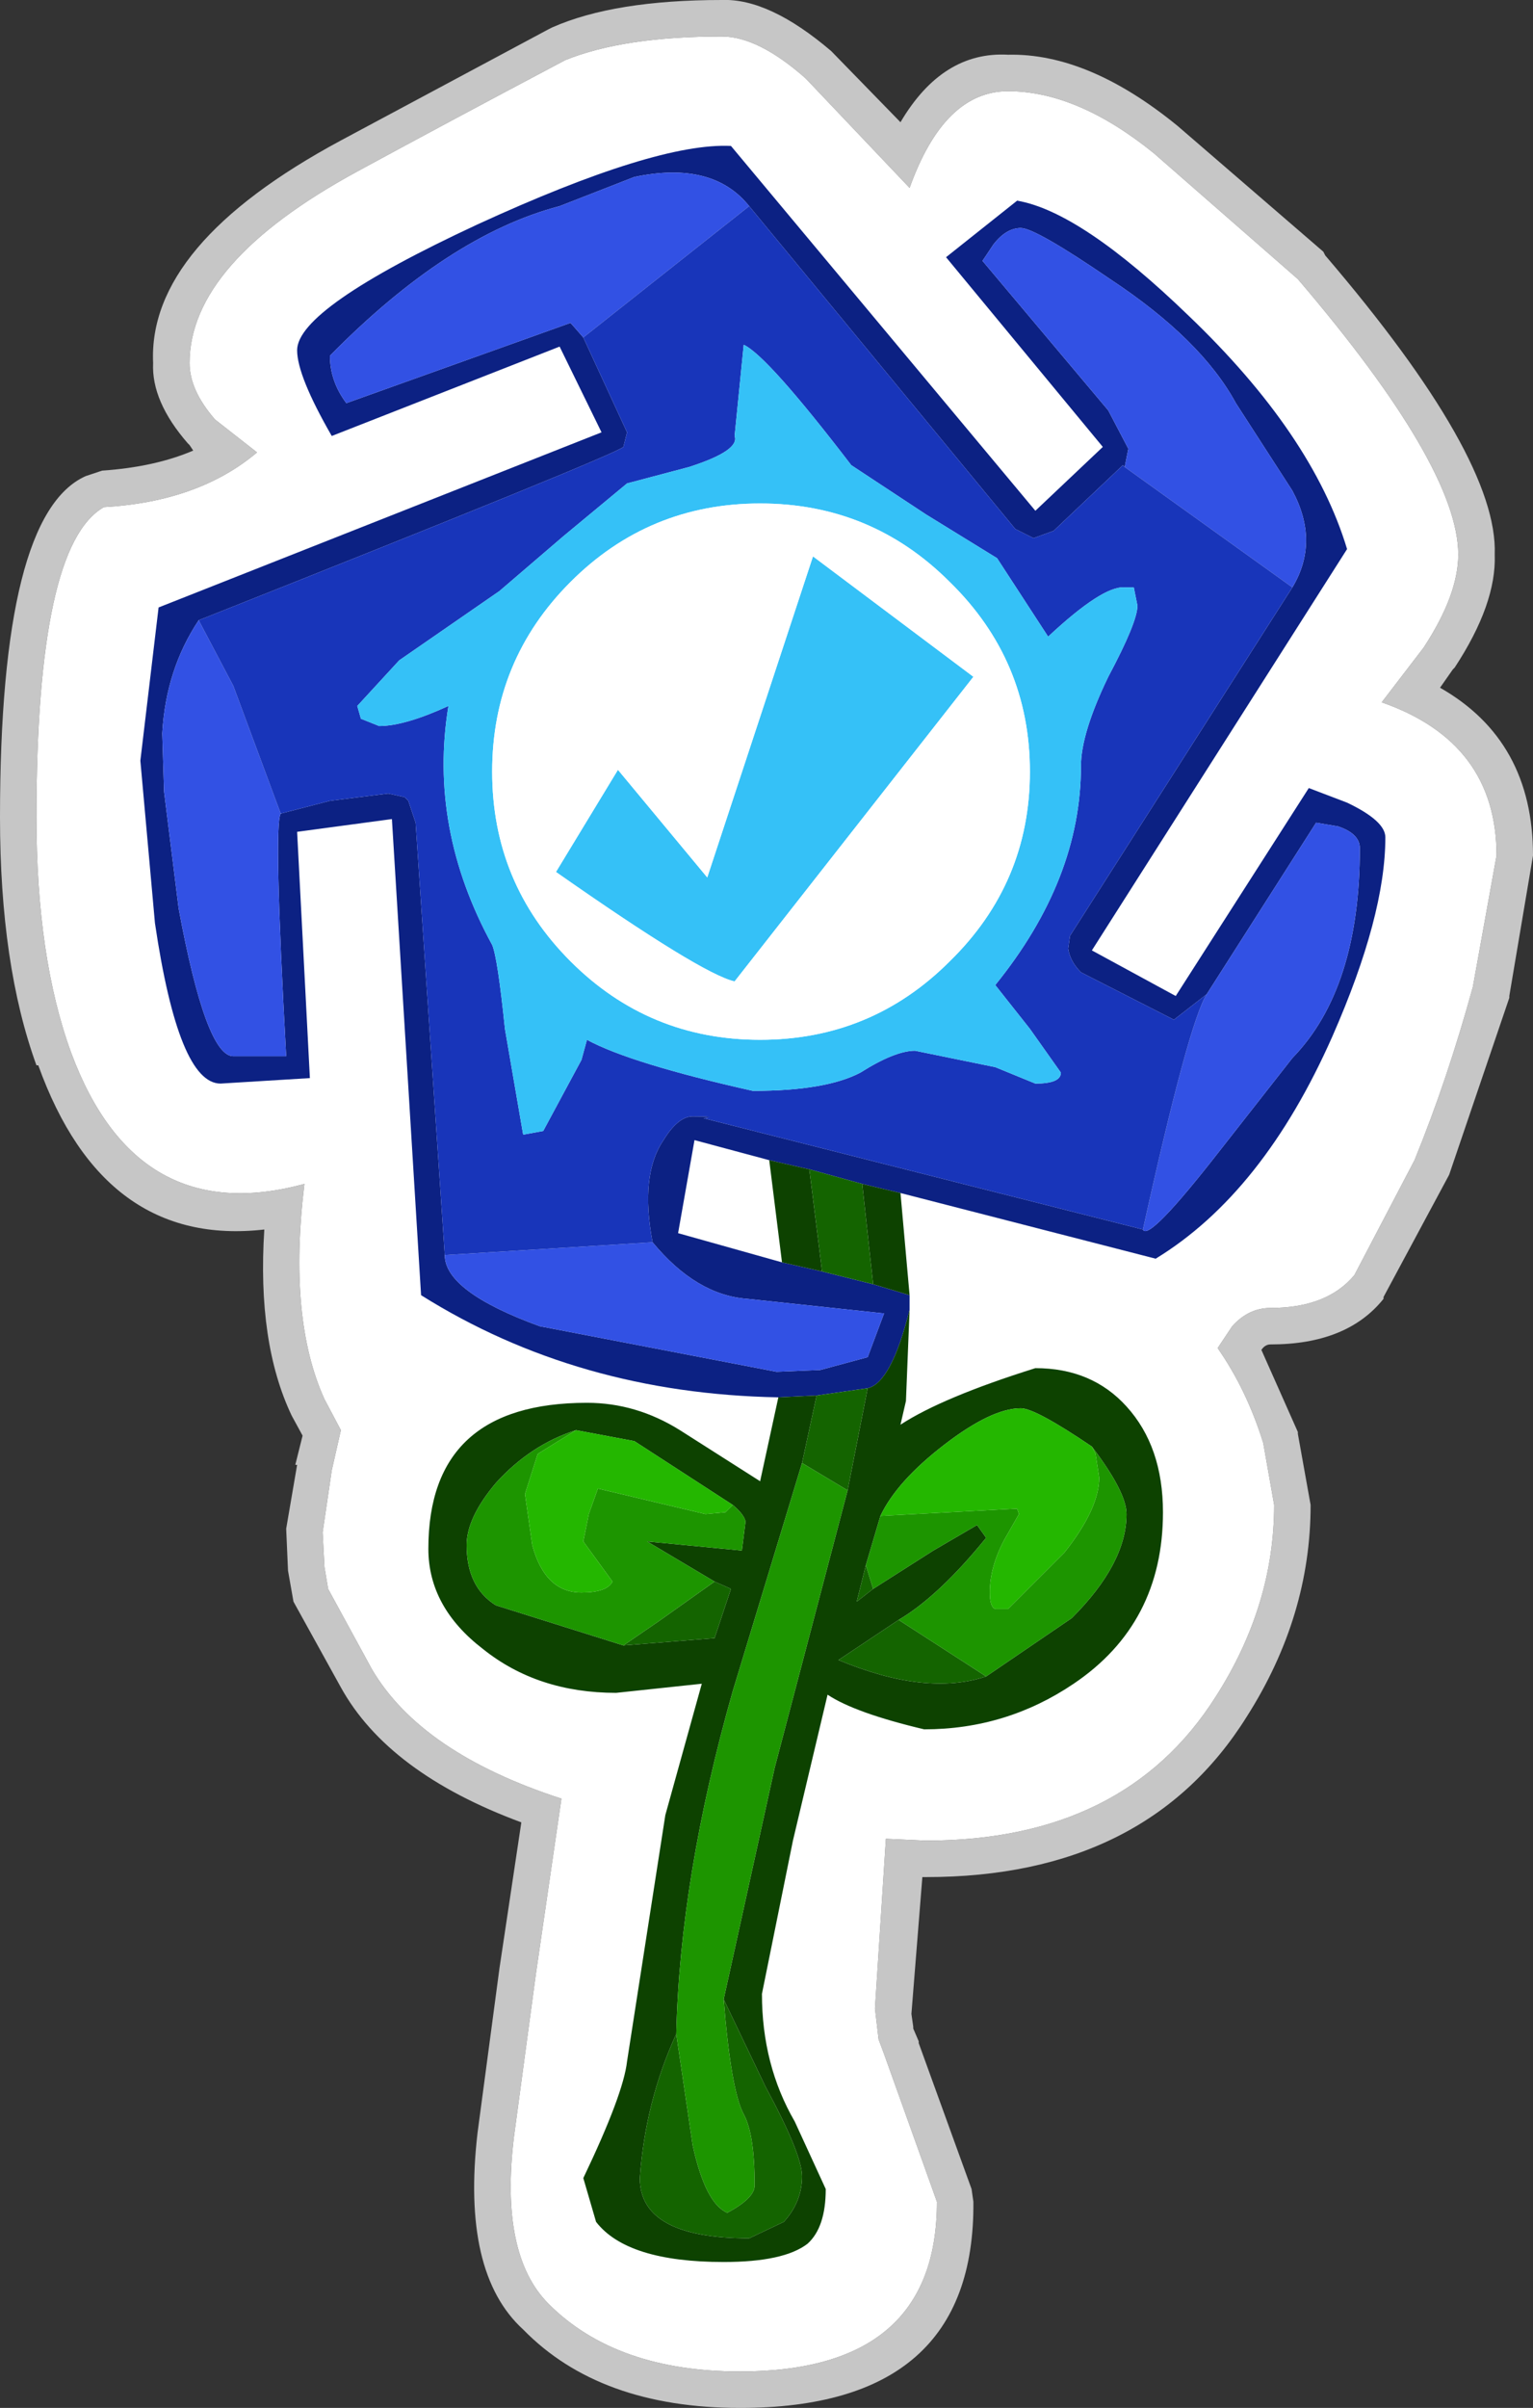 <?xml version="1.0" encoding="UTF-8" standalone="no"?>
<svg xmlns:ffdec="https://www.free-decompiler.com/flash" xmlns:xlink="http://www.w3.org/1999/xlink" ffdec:objectType="shape" height="66.0px" width="42.05px" xmlns="http://www.w3.org/2000/svg">
  <rect width="100%" height="100%" fill="#333333" stroke="none"/>
  <g transform="matrix(1.0, 0.0, 0.0, 1.0, 20.9, 33.1)">
    <path d="M-15.7 -23.15 Q-15.7 -22.4 -15.0 -21.6 L-13.85 -20.7 Q-15.45 -19.35 -18.05 -19.2 -19.9 -18.15 -19.9 -10.7 -19.9 -6.85 -18.95 -4.25 -17.15 0.6 -12.55 -0.65 -13.0 3.05 -12.0 5.25 L-11.55 6.1 -11.8 7.2 -12.05 8.9 -12.0 9.85 -11.9 10.45 -10.7 12.65 Q-9.35 14.95 -5.5 16.2 L-6.2 21.0 -6.8 25.45 Q-7.2 28.7 -5.85 30.05 -4.0 31.9 -0.6 31.9 4.8 31.9 4.8 27.25 L3.35 23.2 3.2 22.8 3.1 21.95 3.4 17.3 4.5 17.35 Q9.95 17.35 12.45 13.4 14.05 10.9 14.05 8.15 L13.75 6.45 Q13.3 5.0 12.5 3.85 L12.9 3.25 Q13.35 2.75 13.95 2.75 15.5 2.75 16.25 1.85 L17.9 -1.3 Q18.8 -3.5 19.5 -6.05 L20.15 -9.65 Q20.15 -12.75 17.0 -13.85 L18.15 -15.35 Q19.1 -16.8 19.1 -17.9 19.1 -20.3 14.7 -25.45 L10.75 -28.9 Q8.65 -30.6 6.75 -30.6 5.0 -30.6 4.05 -27.95 L1.2 -30.95 Q-0.1 -32.1 -1.1 -32.1 -3.8 -32.1 -5.4 -31.45 -8.8 -29.65 -11.1 -28.4 -15.7 -25.9 -15.7 -23.15 M-16.7 -23.15 Q-16.85 -26.4 -11.55 -29.25 L-5.85 -32.3 -5.75 -32.35 Q-4.05 -33.1 -1.1 -33.1 0.2 -33.15 1.9 -31.7 L3.8 -29.75 Q4.95 -31.7 6.75 -31.6 8.95 -31.65 11.4 -29.65 L15.4 -26.2 15.45 -26.1 Q20.2 -20.55 20.1 -17.9 20.15 -16.55 19.0 -14.8 L18.95 -14.75 18.6 -14.25 Q21.15 -12.8 21.15 -9.65 L20.5 -5.8 20.5 -5.75 18.85 -0.9 17.05 2.45 17.05 2.5 Q16.05 3.75 13.95 3.75 13.8 3.75 13.7 3.9 L14.7 6.15 14.7 6.2 15.05 8.15 Q15.05 11.2 13.3 13.95 10.55 18.35 4.5 18.35 L4.4 18.35 4.1 22.1 4.15 22.45 4.15 22.5 4.3 22.85 4.3 22.9 5.75 26.9 5.8 27.25 Q5.85 32.9 -0.6 32.9 -4.45 32.9 -6.55 30.75 -8.25 29.2 -7.8 25.35 L-7.2 20.85 -6.6 16.85 Q-10.25 15.5 -11.55 13.15 L-12.85 10.8 -13.0 9.95 -13.05 8.8 -12.75 7.05 -12.8 7.05 -12.6 6.25 -12.9 5.7 Q-13.85 3.7 -13.65 0.6 -18.05 1.1 -19.85 -3.9 L-19.9 -3.9 Q-20.9 -6.65 -20.9 -10.7 -20.9 -19.0 -18.55 -20.05 L-18.1 -20.2 Q-16.65 -20.3 -15.6 -20.75 L-15.7 -20.9 -15.75 -20.95 Q-16.75 -22.1 -16.7 -23.15" fill="#c6c6c6" fill-rule="evenodd" stroke="none"/>
    <path d="M-15.7 -23.15 Q-15.7 -25.9 -11.1 -28.4 -8.8 -29.65 -5.4 -31.45 -3.8 -32.1 -1.1 -32.1 -0.1 -32.1 1.2 -30.95 L4.05 -27.95 Q5.0 -30.6 6.75 -30.6 8.65 -30.6 10.75 -28.9 L14.7 -25.45 Q19.1 -20.3 19.1 -17.9 19.1 -16.8 18.15 -15.35 L17.0 -13.85 Q20.15 -12.75 20.15 -9.65 L19.5 -6.05 Q18.8 -3.5 17.9 -1.3 L16.25 1.85 Q15.5 2.75 13.95 2.75 13.35 2.75 12.9 3.25 L12.5 3.85 Q13.3 5.0 13.75 6.45 L14.05 8.15 Q14.05 10.9 12.45 13.4 9.95 17.35 4.5 17.35 L3.4 17.3 3.1 21.95 3.2 22.8 3.35 23.2 4.8 27.25 Q4.8 31.9 -0.6 31.9 -4.0 31.9 -5.85 30.05 -7.2 28.7 -6.8 25.45 L-6.2 21.0 -5.5 16.2 Q-9.35 14.95 -10.7 12.65 L-11.9 10.45 -12.0 9.85 -12.05 8.9 -11.8 7.2 -11.55 6.1 -12.0 5.25 Q-13.0 3.05 -12.55 -0.65 -17.15 0.6 -18.95 -4.25 -19.9 -6.85 -19.9 -10.7 -19.9 -18.15 -18.05 -19.2 -15.45 -19.35 -13.85 -20.7 L-15.0 -21.6 Q-15.7 -22.4 -15.7 -23.15" fill="#ffffff" fill-rule="evenodd" stroke="none"/>
    <path d="M-0.35 -27.45 Q-1.35 -28.7 -3.5 -28.25 L-5.55 -27.45 Q-8.6 -26.65 -11.85 -23.35 -11.85 -22.65 -11.4 -22.05 L-5.25 -24.25 -4.9 -23.85 -3.7 -21.25 -3.8 -20.85 Q-4.1 -20.6 -15.45 -16.1 -16.35 -14.75 -16.45 -13.0 L-16.4 -11.4 -16.0 -8.2 Q-15.25 -4.15 -14.5 -4.15 L-13.05 -4.15 Q-13.4 -10.5 -13.2 -10.8 L-11.85 -11.15 -10.25 -11.35 -9.8 -11.25 -9.7 -11.15 -9.5 -10.55 -8.7 1.3 Q-8.7 2.3 -6.1 3.25 L0.4 4.5 1.6 4.45 2.9 4.1 3.35 2.9 -0.4 2.5 Q-1.8 2.4 -3.0 0.95 -3.35 -0.9 -2.7 -1.85 -2.3 -2.5 -1.9 -2.5 -1.2 -2.5 -1.6 -2.45 L10.45 0.6 Q10.6 0.95 12.55 -1.55 L14.55 -4.1 Q16.4 -6.0 16.4 -9.85 16.4 -10.25 15.8 -10.45 L15.2 -10.55 12.2 -5.85 11.3 -5.15 8.75 -6.45 Q8.45 -6.75 8.4 -7.1 L8.45 -7.45 14.55 -17.0 Q15.3 -18.25 14.55 -19.65 L13.0 -22.05 Q12.05 -23.8 9.55 -25.45 7.5 -26.85 7.1 -26.85 6.7 -26.85 6.35 -26.4 L6.05 -25.95 9.5 -21.85 10.05 -20.8 9.95 -20.3 9.9 -20.35 8.0 -18.55 7.45 -18.35 6.95 -18.6 -0.35 -27.45 M0.45 5.2 Q-5.05 5.1 -9.35 2.4 L-10.15 -10.65 -12.75 -10.3 -12.4 -3.55 -14.85 -3.4 Q-16.0 -3.4 -16.65 -7.8 L-17.05 -12.25 -16.55 -16.45 -4.4 -21.25 -5.55 -23.6 -11.8 -21.15 Q-12.75 -22.8 -12.75 -23.5 -12.75 -24.65 -7.8 -26.95 -2.9 -29.2 -0.85 -29.1 L7.5 -19.1 9.35 -20.85 5.05 -26.05 7.0 -27.6 Q8.75 -27.3 11.7 -24.45 15.1 -21.2 16.05 -18.05 L9.05 -7.05 11.35 -5.8 15.0 -11.5 16.05 -11.1 Q17.1 -10.6 17.1 -10.15 17.1 -8.0 15.65 -4.7 13.75 -0.4 10.8 1.4 L3.8 -0.4 2.75 -0.65 1.3 -1.05 0.2 -1.3 -1.85 -1.85 -2.3 0.7 0.55 1.5 1.65 1.75 3.05 2.1 4.05 2.4 4.05 2.8 Q3.55 4.8 2.9 4.95 L1.5 5.15 0.45 5.2" fill="#0c2183" fill-rule="evenodd" stroke="none"/>
    <path d="M-4.9 -23.85 L-5.25 -24.25 -11.4 -22.05 Q-11.85 -22.65 -11.85 -23.35 -8.6 -26.65 -5.55 -27.45 L-3.5 -28.25 Q-1.35 -28.7 -0.35 -27.45 L-4.9 -23.85 M9.95 -20.3 L10.05 -20.8 9.5 -21.85 6.05 -25.95 6.35 -26.4 Q6.7 -26.85 7.1 -26.85 7.5 -26.85 9.55 -25.45 12.05 -23.8 13.0 -22.05 L14.55 -19.65 Q15.3 -18.25 14.55 -17.0 L9.95 -20.3 M12.2 -5.85 L15.2 -10.55 15.8 -10.45 Q16.4 -10.25 16.4 -9.85 16.4 -6.0 14.55 -4.1 L12.55 -1.55 Q10.6 0.95 10.45 0.6 11.7 -5.05 12.2 -5.85 M-3.0 0.95 Q-1.8 2.4 -0.4 2.5 L3.35 2.9 2.9 4.1 1.6 4.45 0.4 4.5 -6.1 3.25 Q-8.7 2.3 -8.7 1.3 L-3.0 0.95 M-13.2 -10.8 Q-13.4 -10.5 -13.05 -4.15 L-14.5 -4.15 Q-15.25 -4.15 -16.0 -8.2 L-16.4 -11.4 -16.45 -13.0 Q-16.35 -14.75 -15.45 -16.1 L-14.5 -14.3 -13.2 -10.8" fill="#3251e4" fill-rule="evenodd" stroke="none"/>
    <path d="M-0.35 -27.45 L6.95 -18.6 7.45 -18.35 8.0 -18.55 9.9 -20.35 9.95 -20.3 14.55 -17.0 8.45 -7.45 8.4 -7.1 Q8.45 -6.75 8.75 -6.45 L11.3 -5.15 12.2 -5.85 Q11.7 -5.05 10.45 0.6 L-1.6 -2.45 Q-1.2 -2.5 -1.9 -2.5 -2.3 -2.5 -2.7 -1.85 -3.35 -0.9 -3.0 0.95 L-8.7 1.3 -9.5 -10.55 -9.7 -11.15 -9.8 -11.25 -10.25 -11.35 -11.85 -11.15 -13.2 -10.8 -14.5 -14.3 -15.45 -16.1 Q-4.1 -20.6 -3.8 -20.85 L-3.7 -21.25 -4.9 -23.85 -0.35 -27.45 M-0.5 -23.65 L-0.75 -21.15 Q-0.6 -20.75 -2.0 -20.3 L-3.7 -19.85 -5.45 -18.4 -7.2 -16.9 -9.95 -15.0 -11.1 -13.75 -11.0 -13.4 -10.5 -13.2 Q-9.8 -13.2 -8.6 -13.75 -9.15 -10.4 -7.4 -7.2 -7.25 -6.85 -7.05 -4.9 L-6.55 -2.0 -6.0 -2.1 -4.95 -4.05 -4.8 -4.6 Q-3.6 -3.95 -0.25 -3.2 1.75 -3.2 2.7 -3.7 3.65 -4.3 4.2 -4.3 L6.4 -3.85 7.5 -3.4 Q8.2 -3.4 8.2 -3.7 L7.35 -4.9 6.4 -6.1 Q8.75 -9.0 8.75 -12.1 8.75 -13.0 9.5 -14.55 10.3 -16.05 10.3 -16.5 L10.2 -17.0 9.95 -17.0 Q9.35 -17.05 7.85 -15.65 L6.45 -17.8 4.5 -19.0 2.45 -20.35 Q0.15 -23.35 -0.5 -23.65" fill="#1835ba" fill-rule="evenodd" stroke="none"/>
    <path d="M-0.5 -23.65 Q0.15 -23.35 2.45 -20.35 L4.5 -19.0 6.45 -17.8 7.85 -15.65 Q9.35 -17.05 9.95 -17.0 L10.2 -17.0 10.3 -16.5 Q10.3 -16.05 9.5 -14.55 8.75 -13.0 8.75 -12.1 8.75 -9.0 6.4 -6.1 L7.35 -4.9 8.2 -3.7 Q8.2 -3.4 7.5 -3.4 L6.4 -3.85 4.2 -4.3 Q3.65 -4.3 2.7 -3.7 1.75 -3.2 -0.25 -3.2 -3.6 -3.95 -4.8 -4.6 L-4.95 -4.05 -6.0 -2.1 -6.55 -2.0 -7.05 -4.9 Q-7.25 -6.85 -7.4 -7.2 -9.15 -10.4 -8.6 -13.75 -9.8 -13.2 -10.5 -13.2 L-11.0 -13.4 -11.1 -13.75 -9.95 -15.0 -7.2 -16.9 -5.45 -18.4 -3.7 -19.85 -2.0 -20.3 Q-0.6 -20.75 -0.75 -21.15 L-0.5 -23.65 M7.35 -11.95 Q7.35 -15.0 5.15 -17.15 3.0 -19.3 -0.05 -19.3 -3.1 -19.3 -5.25 -17.15 -7.4 -15.0 -7.4 -11.95 -7.4 -8.9 -5.25 -6.75 -3.1 -4.6 -0.05 -4.6 3.0 -4.6 5.15 -6.75 7.35 -8.9 7.35 -11.95 M5.8 -14.55 L-0.75 -6.2 Q-1.65 -6.4 -5.65 -9.2 L-3.95 -12.0 -1.5 -9.05 1.4 -17.85 5.8 -14.55" fill="#35c1f7" fill-rule="evenodd" stroke="none"/>
    <path d="M7.35 -11.95 Q7.35 -8.9 5.15 -6.75 3.0 -4.6 -0.05 -4.6 -3.1 -4.6 -5.25 -6.75 -7.4 -8.9 -7.4 -11.95 -7.4 -15.0 -5.25 -17.15 -3.1 -19.3 -0.05 -19.3 3.0 -19.3 5.15 -17.15 7.35 -15.0 7.35 -11.95 M5.8 -14.55 L1.4 -17.85 -1.5 -9.05 -3.95 -12.0 -5.65 -9.2 Q-1.65 -6.4 -0.75 -6.2 L5.8 -14.55" fill="#ffffff" fill-rule="evenodd" stroke="none"/>
    <path d="M3.8 -0.4 L4.05 2.4 3.05 2.1 2.75 -0.65 3.8 -0.4 M4.05 2.8 L3.95 5.3 3.8 5.95 Q4.95 5.2 7.5 4.4 9.05 4.4 10.0 5.45 11.0 6.55 11.0 8.35 11.0 11.4 8.55 13.05 6.7 14.3 4.45 14.3 2.55 13.85 1.8 13.35 L0.85 17.35 0.0 21.55 Q0.0 23.5 0.9 25.05 L1.75 26.9 Q1.75 27.95 1.25 28.4 0.6 28.9 -1.05 28.9 -3.7 28.9 -4.55 27.8 L-4.9 26.6 Q-3.8 24.3 -3.7 23.4 L-2.65 16.65 -1.65 13.05 -4.0 13.3 Q-6.15 13.3 -7.65 12.1 -9.15 10.95 -9.15 9.35 -9.15 5.35 -4.8 5.35 -3.45 5.35 -2.25 6.1 L-0.05 7.5 0.45 5.2 1.5 5.15 1.1 7.0 -0.8 13.25 Q-2.25 18.35 -2.35 22.65 -3.2 24.5 -3.35 26.6 -3.35 28.25 -0.35 28.25 L0.6 27.8 Q1.1 27.25 1.1 26.55 1.1 25.95 0.1 24.1 L-1.05 21.7 0.35 15.35 2.35 7.75 2.9 4.95 Q3.55 4.8 4.05 2.8 M1.3 -1.05 L1.65 1.75 0.55 1.5 0.2 -1.3 1.3 -1.05 M9.05 6.55 Q7.5 5.5 7.1 5.5 6.3 5.5 5.0 6.5 3.7 7.5 3.25 8.45 L2.85 9.8 2.6 10.8 3.05 10.45 4.7 9.4 5.9 8.7 6.15 9.05 Q4.85 10.65 3.75 11.3 L2.1 12.4 Q4.5 13.4 6.15 12.85 L8.5 11.25 Q10.0 9.75 10.0 8.4 10.0 7.8 9.05 6.55 M-5.1 6.1 Q-6.35 6.5 -7.3 7.55 -8.1 8.5 -8.1 9.25 -8.1 10.4 -7.3 10.9 L-3.8 12.0 -1.3 11.8 -0.85 10.45 -1.3 10.25 -3.15 9.15 -0.55 9.4 -0.45 8.6 Q-0.5 8.4 -0.8 8.15 L-3.5 6.4 -5.1 6.1" fill="#0d4200" fill-rule="evenodd" stroke="none"/>
    <path d="M1.5 5.15 L2.9 4.95 2.35 7.75 1.1 7.0 1.5 5.15 M2.75 -0.65 L3.05 2.1 1.65 1.75 1.3 -1.05 2.75 -0.65 M6.15 12.85 Q4.5 13.4 2.1 12.4 L3.75 11.3 6.15 12.85 M3.05 10.45 L2.6 10.8 2.85 9.8 3.05 10.45 M-2.35 22.65 L-1.9 25.7 Q-1.55 27.3 -0.95 27.55 -0.2 27.15 -0.2 26.8 -0.2 25.4 -0.5 24.85 -0.85 24.2 -1.05 21.7 L0.1 24.1 Q1.1 25.95 1.1 26.55 1.1 27.25 0.6 27.8 L-0.35 28.25 Q-3.35 28.25 -3.35 26.6 -3.2 24.5 -2.35 22.65 M-3.8 12.0 L-2.85 11.35 -1.3 10.25 -0.85 10.45 -1.3 11.8 -3.8 12.0" fill="#146400" fill-rule="evenodd" stroke="none"/>
    <path d="M3.25 8.45 L7.0 8.25 7.05 8.4 6.65 9.1 Q6.25 9.85 6.25 10.55 6.25 10.95 6.4 11.0 L6.75 11.0 8.3 9.45 Q9.25 8.25 9.25 7.4 L9.15 6.75 9.05 6.55 Q10.0 7.8 10.0 8.4 10.0 9.75 8.5 11.25 L6.15 12.85 3.75 11.3 Q4.85 10.65 6.15 9.05 L5.9 8.7 4.7 9.4 3.05 10.45 2.85 9.8 3.25 8.45 M1.1 7.0 L2.35 7.75 0.35 15.35 -1.05 21.7 Q-0.85 24.2 -0.5 24.85 -0.2 25.4 -0.2 26.8 -0.2 27.15 -0.95 27.55 -1.55 27.3 -1.9 25.7 L-2.35 22.65 Q-2.25 18.35 -0.8 13.25 L1.1 7.0 M-5.1 6.1 L-6.15 6.75 -6.5 7.85 -6.3 9.25 Q-5.95 10.55 -4.95 10.55 -4.25 10.55 -4.1 10.25 L-4.9 9.15 -4.75 8.4 -4.5 7.7 -1.55 8.4 -1.0 8.35 -0.8 8.15 Q-0.5 8.4 -0.45 8.6 L-0.55 9.4 -3.15 9.15 -1.3 10.25 -2.85 11.35 -3.8 12.0 -7.3 10.9 Q-8.1 10.4 -8.1 9.25 -8.1 8.5 -7.3 7.55 -6.35 6.5 -5.1 6.1" fill="#1d9500" fill-rule="evenodd" stroke="none"/>
    <path d="M3.25 8.45 Q3.7 7.5 5.0 6.5 6.3 5.5 7.1 5.5 7.5 5.5 9.05 6.55 L9.15 6.75 9.25 7.4 Q9.25 8.25 8.3 9.45 L6.75 11.0 6.4 11.0 Q6.25 10.95 6.25 10.55 6.25 9.85 6.65 9.1 L7.05 8.4 7.0 8.25 3.25 8.45 M-0.8 8.15 L-1.0 8.35 -1.55 8.4 -4.5 7.7 -4.75 8.4 -4.9 9.15 -4.1 10.25 Q-4.25 10.55 -4.95 10.55 -5.95 10.55 -6.3 9.25 L-6.5 7.85 -6.15 6.75 -5.1 6.1 -3.5 6.4 -0.8 8.15" fill="#24b700" fill-rule="evenodd" stroke="none"/>
  </g>
</svg>
